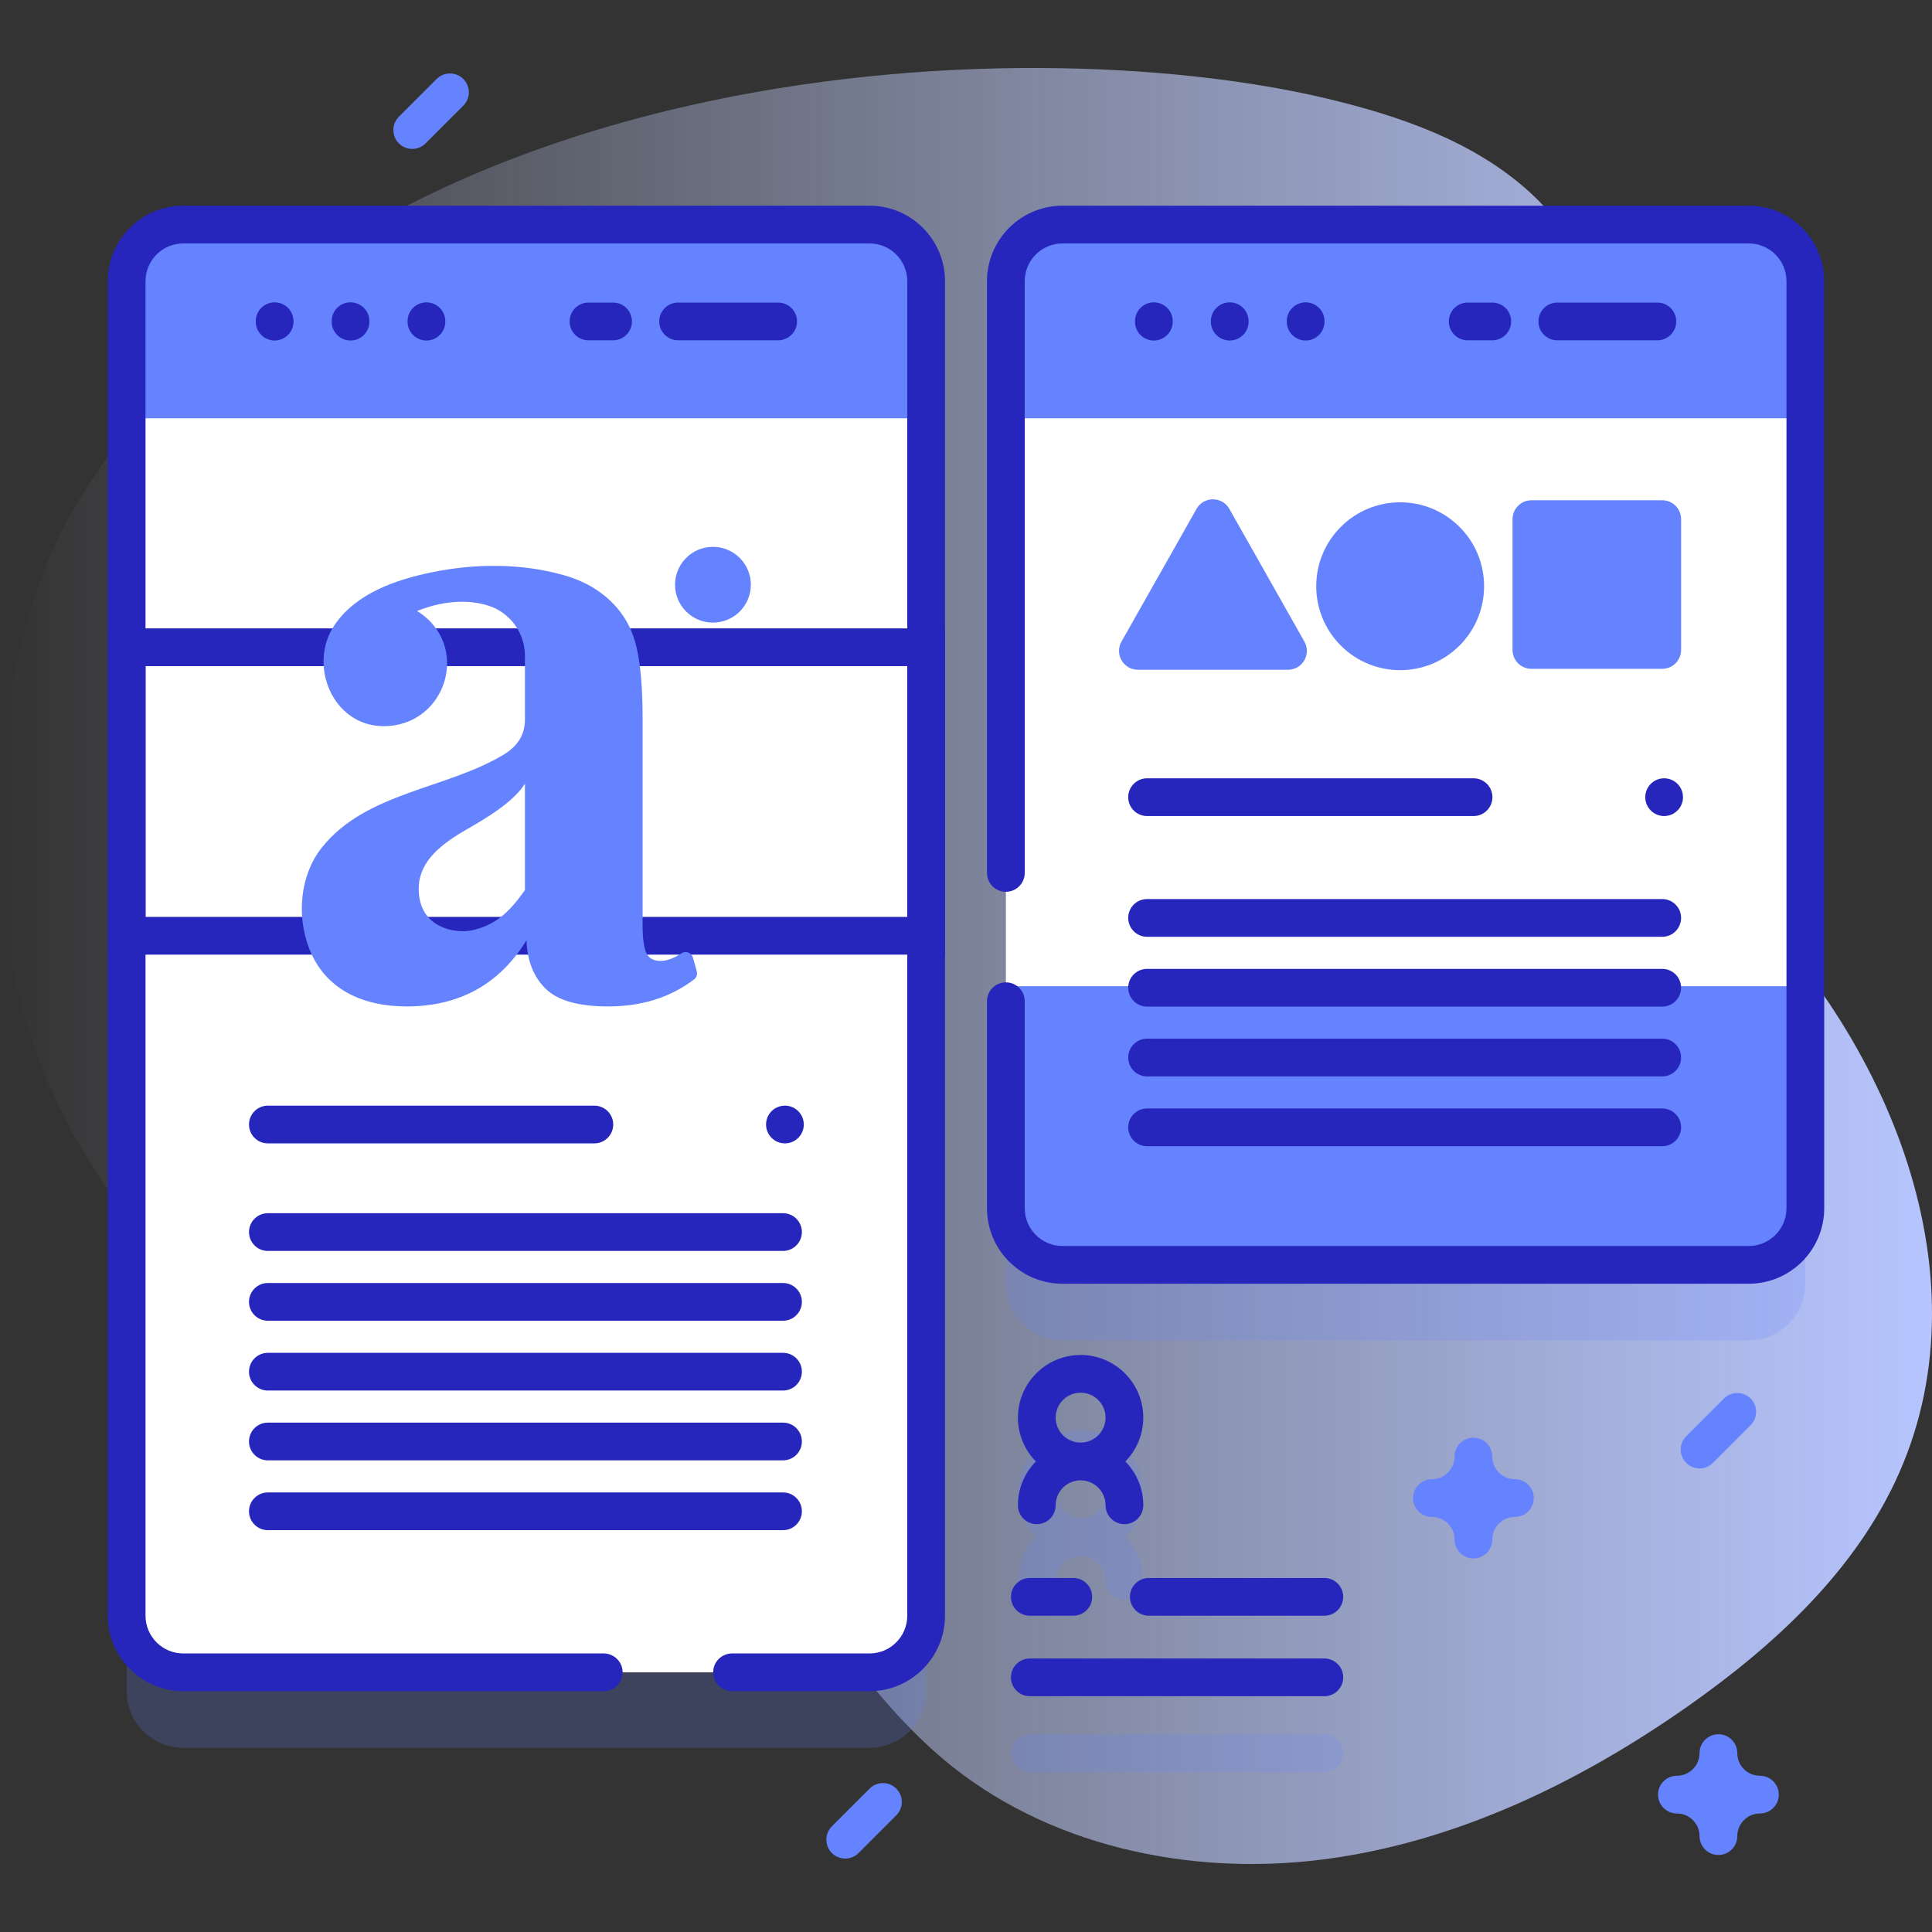 <svg id="Capa_1" enable-background="new 0 0 512 512" height="512" viewBox="0 0 512 512" width="512" xmlns="http://www.w3.org/2000/svg" xmlns:xlink="http://www.w3.org/1999/xlink"><rect x="0" y="0" width="512" height="512" fill="#333333" stroke="none"/><linearGradient id="SVGID_1_" gradientUnits="userSpaceOnUse" x1="0" x2="512" y1="256" y2="256"><stop offset="0" stop-color="#d2deff" stop-opacity="0"/><stop offset="1" stop-color="#b7c5ff"/></linearGradient><g><g><path d="m20.337 133.512c-23.967 39.398-26.493 107.613-8.937 150.256 15.377 37.351 45.966 72.409 86.12 76.801 14.766 1.615 29.858-1.024 44.472 1.638 50.258 9.152 68.952 71.09 108.01 104.014 27.183 22.913 64.898 31.021 100.174 26.607s68.302-20.363 97.376-40.824c22.957-16.157 44.436-36.022 55.764-61.707 23.744-53.839-4.19-118.501-47.587-158.239-13.516-12.377-28.581-23.294-39.875-37.727-11.293-14.434-18.48-33.695-13.099-51.214 4.293-13.977 15.849-24.812 20.227-38.763 5.958-18.984-3.035-40.28-17.802-53.616-14.767-13.335-34.308-20.039-53.666-24.64-81.103-19.281-258.823-11.524-331.177 107.414z" fill="url(#SVGID_1_)"/></g><g><g><g><path d="m230.435 463.182h-181.87c-8.284 0-15-6.716-15-15v-353.671c0-8.284 6.716-15 15-15h181.87c8.284 0 15 6.716 15 15v353.671c0 8.284-6.716 15-15 15z" fill="#6583fe" opacity=".2"/><path d="m463.435 355.203h-181.87c-8.284 0-15-6.716-15-15v-245.692c0-8.284 6.716-15 15-15h181.87c8.284 0 15 6.716 15 15v245.692c0 8.284-6.716 15-15 15z" fill="#6583fe" opacity=".2"/><g><g><g><path d="m230.435 443.182h-181.87c-8.284 0-15-6.716-15-15v-353.671c0-8.284 6.716-15 15-15h181.87c8.284 0 15 6.716 15 15v353.671c0 8.284-6.716 15-15 15z" fill="#fff"/><path d="m33.565 171.528h211.87v76.461h-211.87z" fill="#fff"/><g><path d="m250.435 252.989h-221.87v-86.461h221.87zm-211.87-10h201.87v-66.461h-201.87z" fill="#2626bc"/></g><path d="m245.435 110.857v-36.346c0-8.284-6.716-15-15-15h-181.87c-8.284 0-15 6.716-15 15v36.346z" fill="#6583fe"/><g fill="#2626bc"><path d="m230.435 448.182h-36.435c-2.761 0-5-2.238-5-5s2.239-5 5-5h36.435c5.514 0 10-4.486 10-10v-353.671c0-5.514-4.486-10-10-10h-181.87c-5.514 0-10 4.486-10 10v353.671c0 5.514 4.486 10 10 10h111.435c2.761 0 5 2.238 5 5s-2.239 5-5 5h-111.435c-11.028 0-20-8.972-20-20v-353.671c0-11.028 8.972-20 20-20h181.87c11.028 0 20 8.972 20 20v353.671c0 11.028-8.972 20-20 20z"/><path d="m72.779 90.241c-2.761 0-5-2.238-5-5v-.115c0-2.762 2.239-5 5-5s5 2.238 5 5v.115c0 2.762-2.239 5-5 5z"/><path d="m92.893 90.241c-2.761 0-5-2.238-5-5v-.115c0-2.762 2.239-5 5-5s5 2.238 5 5v.115c0 2.762-2.239 5-5 5z"/><path d="m113.006 90.241c-2.761 0-5-2.238-5-5v-.115c0-2.762 2.239-5 5-5s5 2.238 5 5v.115c0 2.762-2.239 5-5 5z"/><path d="m206.221 90.184h-26.52c-2.762 0-5-2.239-5-5s2.238-5 5-5h26.52c2.762 0 5 2.239 5 5s-2.239 5-5 5z"/><path d="m162.471 90.184h-6.52c-2.762 0-5-2.239-5-5s2.238-5 5-5h6.52c2.762 0 5 2.239 5 5s-2.239 5-5 5z"/></g></g><g><path d="m478.43 74.512v245.69c0 8.29-6.71 15-15 15h-181.86c-8.29 0-15-6.71-15-15v-245.69c0-8.29 6.71-15 15-15h181.86c8.29 0 15 6.71 15 15z" fill="#fff"/><path d="m478.43 261.346v58.855c0 8.29-6.71 15-15 15h-181.86c-8.29 0-15-6.71-15-15v-58.855z" fill="#6583fe"/><path d="m478.435 110.857v-36.346c0-8.284-6.716-15-15-15h-181.87c-8.284 0-15 6.716-15 15v36.346z" fill="#6583fe"/><g fill="#2626bc"><path d="m463.435 340.203h-181.87c-11.028 0-20-8.972-20-20v-54.87c0-2.762 2.239-5 5-5s5 2.238 5 5v54.87c0 5.514 4.486 10 10 10h181.87c5.514 0 10-4.486 10-10v-245.692c0-5.514-4.486-10-10-10h-181.87c-5.514 0-10 4.486-10 10v156.822c0 2.762-2.239 5-5 5s-5-2.238-5-5v-156.822c0-11.028 8.972-20 20-20h181.87c11.028 0 20 8.972 20 20v245.692c0 11.028-8.972 20-20 20z"/><path d="m305.779 90.241c-2.761 0-5-2.238-5-5v-.115c0-2.762 2.239-5 5-5s5 2.238 5 5v.115c0 2.762-2.239 5-5 5z"/><path d="m325.893 90.241c-2.761 0-5-2.238-5-5v-.115c0-2.762 2.239-5 5-5s5 2.238 5 5v.115c0 2.762-2.239 5-5 5z"/><path d="m346.006 90.241c-2.761 0-5-2.238-5-5v-.115c0-2.762 2.239-5 5-5s5 2.238 5 5v.115c0 2.762-2.239 5-5 5z"/><path d="m439.221 90.184h-26.52c-2.762 0-5-2.239-5-5s2.238-5 5-5h26.52c2.762 0 5 2.239 5 5s-2.239 5-5 5z"/><path d="m395.471 90.184h-6.52c-2.762 0-5-2.239-5-5s2.238-5 5-5h6.52c2.762 0 5 2.239 5 5s-2.239 5-5 5z"/></g></g></g><g><path d="m272.932 459.593h78.053c2.762 0 5 2.239 5 5s-2.238 5-5 5h-78.053c-2.762 0-5-2.239-5-5 0-2.762 2.238-5 5-5z" fill="#6583fe" opacity=".2"/><path d="m303.005 418.994c0-4.518-1.818-8.615-4.755-11.613 2.936-2.998 4.755-7.095 4.755-11.613 0-9.161-7.453-16.613-16.613-16.613s-16.613 7.453-16.613 16.613c0 4.518 1.818 8.615 4.755 11.613-2.936 2.998-4.755 7.095-4.755 11.613 0 2.761 2.238 5 5 5s5-2.239 5-5c0-3.647 2.967-6.613 6.613-6.613s6.613 2.967 6.613 6.613c0 2.761 2.238 5 5 5s5-2.239 5-5zm-10-23.227c0 3.646-2.967 6.613-6.613 6.613-3.647 0-6.613-2.967-6.613-6.613 0-3.647 2.967-6.613 6.613-6.613 3.647 0 6.613 2.967 6.613 6.613z" fill="#6583fe" opacity=".2"/><g fill="#2626bc"><path d="m272.913 428.182h11.52c2.762 0 5-2.239 5-5s-2.238-5-5-5h-11.52c-2.762 0-5 2.239-5 5s2.238 5 5 5z"/><path d="m304.446 428.182h46.52c2.762 0 5-2.239 5-5s-2.238-5-5-5h-46.52c-2.762 0-5 2.239-5 5s2.239 5 5 5z"/><path d="m272.913 449.515h78.053c2.762 0 5-2.239 5-5s-2.238-5-5-5h-78.053c-2.762 0-5 2.239-5 5s2.238 5 5 5z"/><path d="m274.514 387.303c-2.936 2.998-4.755 7.095-4.755 11.613 0 2.761 2.238 5 5 5s5-2.239 5-5c0-3.646 2.967-6.613 6.613-6.613s6.613 2.967 6.613 6.613c0 2.761 2.238 5 5 5s5-2.239 5-5c0-4.518-1.818-8.615-4.755-11.613 2.936-2.998 4.755-7.095 4.755-11.613 0-9.161-7.453-16.613-16.613-16.613s-16.613 7.453-16.613 16.613c0 4.518 1.819 8.615 4.755 11.613zm18.472-11.613c0 3.647-2.967 6.613-6.613 6.613-3.647 0-6.613-2.967-6.613-6.613s2.967-6.613 6.613-6.613c3.646-.001 6.613 2.966 6.613 6.613z"/></g></g></g></g><g><g fill="#2626bc"><path d="m157.508 303.009h-86.52c-2.762 0-5-2.239-5-5s2.238-5 5-5h86.52c2.762 0 5 2.239 5 5s-2.238 5-5 5z"/><path d="m207.508 331.509h-136.52c-2.762 0-5-2.239-5-5s2.238-5 5-5h136.52c2.762 0 5 2.239 5 5s-2.238 5-5 5z"/><circle cx="208.013" cy="298.009" r="5"/></g><g><g><path d="m207.508 350.009h-136.52c-2.762 0-5-2.239-5-5s2.238-5 5-5h136.52c2.762 0 5 2.239 5 5s-2.238 5-5 5z" fill="#2626bc"/></g></g><g><g><path d="m207.508 368.509h-136.52c-2.762 0-5-2.239-5-5s2.238-5 5-5h136.52c2.762 0 5 2.239 5 5s-2.238 5-5 5z" fill="#2626bc"/></g></g><g><g><path d="m207.508 387.009h-136.52c-2.762 0-5-2.239-5-5s2.238-5 5-5h136.52c2.762 0 5 2.239 5 5s-2.238 5-5 5z" fill="#2626bc"/></g></g><g><g><path d="m207.508 405.509h-136.52c-2.762 0-5-2.239-5-5s2.238-5 5-5h136.52c2.762 0 5 2.239 5 5s-2.238 5-5 5z" fill="#2626bc"/></g></g></g><g fill="#6583fe"><path d="m183.641 253.784c-.365-1.303-1.892-1.898-3.026-1.161-2.092 1.36-3.944 2.039-5.556 2.039-1.878 0-3.14-.721-3.79-2.166-.65-1.441-.974-3.898-.974-7.362v-54.859c0-7.938-.542-14.218-1.624-18.839-1.083-4.618-3.215-8.516-6.388-11.693-3.465-3.464-7.796-5.918-12.993-7.362-11.286-3.137-23.338-3.068-34.767-.735-9.49 1.937-19.993 5.509-25.757 13.836-7.358 10.631-.595 26.96 12.883 26.96 16.749.001 23.329-21.575 8.875-30.528 3.933-1.577 11.417-3.756 18.84-1.431 5.773 1.808 9.735 7.196 9.749 13.246v.09 16.89c0 3.898-1.84 6.967-5.522 9.203-15.226 9.25-36.561 9.96-48.289 24.686-5.831 7.321-6.727 18.066-3.384 26.72 4.272 11.06 14.476 15.398 25.796 15.398 14 0 24.611-5.847 31.832-17.54.142 5.342 1.803 9.602 4.98 12.776 3.174 3.177 8.733 4.764 16.674 4.764 8.861 0 16.437-2.381 22.724-7.147.664-.504.956-1.362.731-2.165zm-44.528-17.887c-4.189 5.921-7.91 9.336-14.075 10.649-4.409.939-14.075-.606-14.075-11.014 0-9.997 11.477-14.727 17.106-18.337 5.63-3.465 9.312-6.638 11.044-9.528z"/><ellipse cx="188.973" cy="154.953" rx="10.045" ry="10.045" transform="matrix(.707 -.707 .707 .707 -54.22 179.009)"/></g><g><path d="m390.507 216.259h-86.52c-2.762 0-5-2.239-5-5s2.238-5 5-5h86.52c2.762 0 5 2.239 5 5s-2.238 5-5 5z" fill="#2626bc"/><circle cx="441.012" cy="211.259" fill="#2626bc" r="5"/><g><g><path d="m440.507 248.259h-136.52c-2.762 0-5-2.239-5-5s2.238-5 5-5h136.52c2.762 0 5 2.239 5 5s-2.238 5-5 5z" fill="#2626bc"/></g></g><g><g><path d="m440.507 266.759h-136.52c-2.762 0-5-2.239-5-5s2.238-5 5-5h136.52c2.762 0 5 2.239 5 5s-2.238 5-5 5z" fill="#2626bc"/></g></g><g><g><path d="m440.507 285.259h-136.52c-2.762 0-5-2.239-5-5s2.238-5 5-5h136.52c2.762 0 5 2.239 5 5s-2.238 5-5 5z" fill="#2626bc"/></g></g><g><g><path d="m440.507 303.759h-136.52c-2.762 0-5-2.239-5-5s2.238-5 5-5h136.52c2.762 0 5 2.239 5 5s-2.238 5-5 5z" fill="#2626bc"/></g></g></g><g fill="#6583fe"><path d="m345.682 170.033-19.886-35.168c-1.914-3.385-6.79-3.385-8.705 0l-19.886 35.168c-1.885 3.333.523 7.461 4.352 7.461h39.772c3.83 0 6.238-4.128 4.353-7.461z"/><ellipse cx="371.113" cy="155.335" rx="22.246" ry="22.246" transform="matrix(.707 -.707 .707 .707 -1.142 307.913)"/><path d="m440.507 177.243h-34.667c-2.762 0-5-2.239-5-5v-34.667c0-2.761 2.238-5 5-5h34.667c2.761 0 5 2.239 5 5v34.667c0 2.761-2.238 5-5 5z"/></g></g><g fill="#6583fe"><path d="m390.471 413.009c-2.761 0-5-2.238-5-5 0-3.309-2.691-6-6-6-2.761 0-5-2.238-5-5s2.239-5 5-5c3.309 0 6-2.691 6-6 0-2.762 2.239-5 5-5s5 2.238 5 5c0 3.309 2.691 6 6 6 2.761 0 5 2.238 5 5s-2.239 5-5 5c-3.309 0-6 2.691-6 6 0 2.761-2.239 5-5 5z"/><path d="m455.397 491.593c-2.761 0-5-2.238-5-5 0-3.309-2.691-6-6-6-2.761 0-5-2.238-5-5s2.239-5 5-5c3.309 0 6-2.691 6-6 0-2.762 2.239-5 5-5s5 2.238 5 5c0 3.309 2.691 6 6 6 2.761 0 5 2.238 5 5s-2.239 5-5 5c-3.309 0-6 2.691-6 6 0 2.761-2.239 5-5 5z"/><path d="m450.397 389.154c-1.28 0-2.559-.488-3.536-1.465-1.953-1.952-1.953-5.118 0-7.07l10-10c1.953-1.953 5.118-1.953 7.071 0 1.953 1.952 1.953 5.118 0 7.07l-10 10c-.976.977-2.255 1.465-3.535 1.465z"/><path d="m223.993 492.534c-1.28 0-2.559-.488-3.536-1.465-1.953-1.952-1.953-5.118 0-7.07l10-10c1.953-1.953 5.118-1.953 7.071 0 1.953 1.952 1.953 5.118 0 7.07l-10 10c-.976.977-2.256 1.465-3.535 1.465z"/><path d="m109.248 39.466c-1.28 0-2.559-.488-3.536-1.465-1.953-1.952-1.953-5.118 0-7.07l10-10c1.953-1.953 5.118-1.953 7.071 0 1.953 1.952 1.953 5.118 0 7.07l-10 10c-.976.976-2.255 1.465-3.535 1.465z"/></g></g></g></svg>